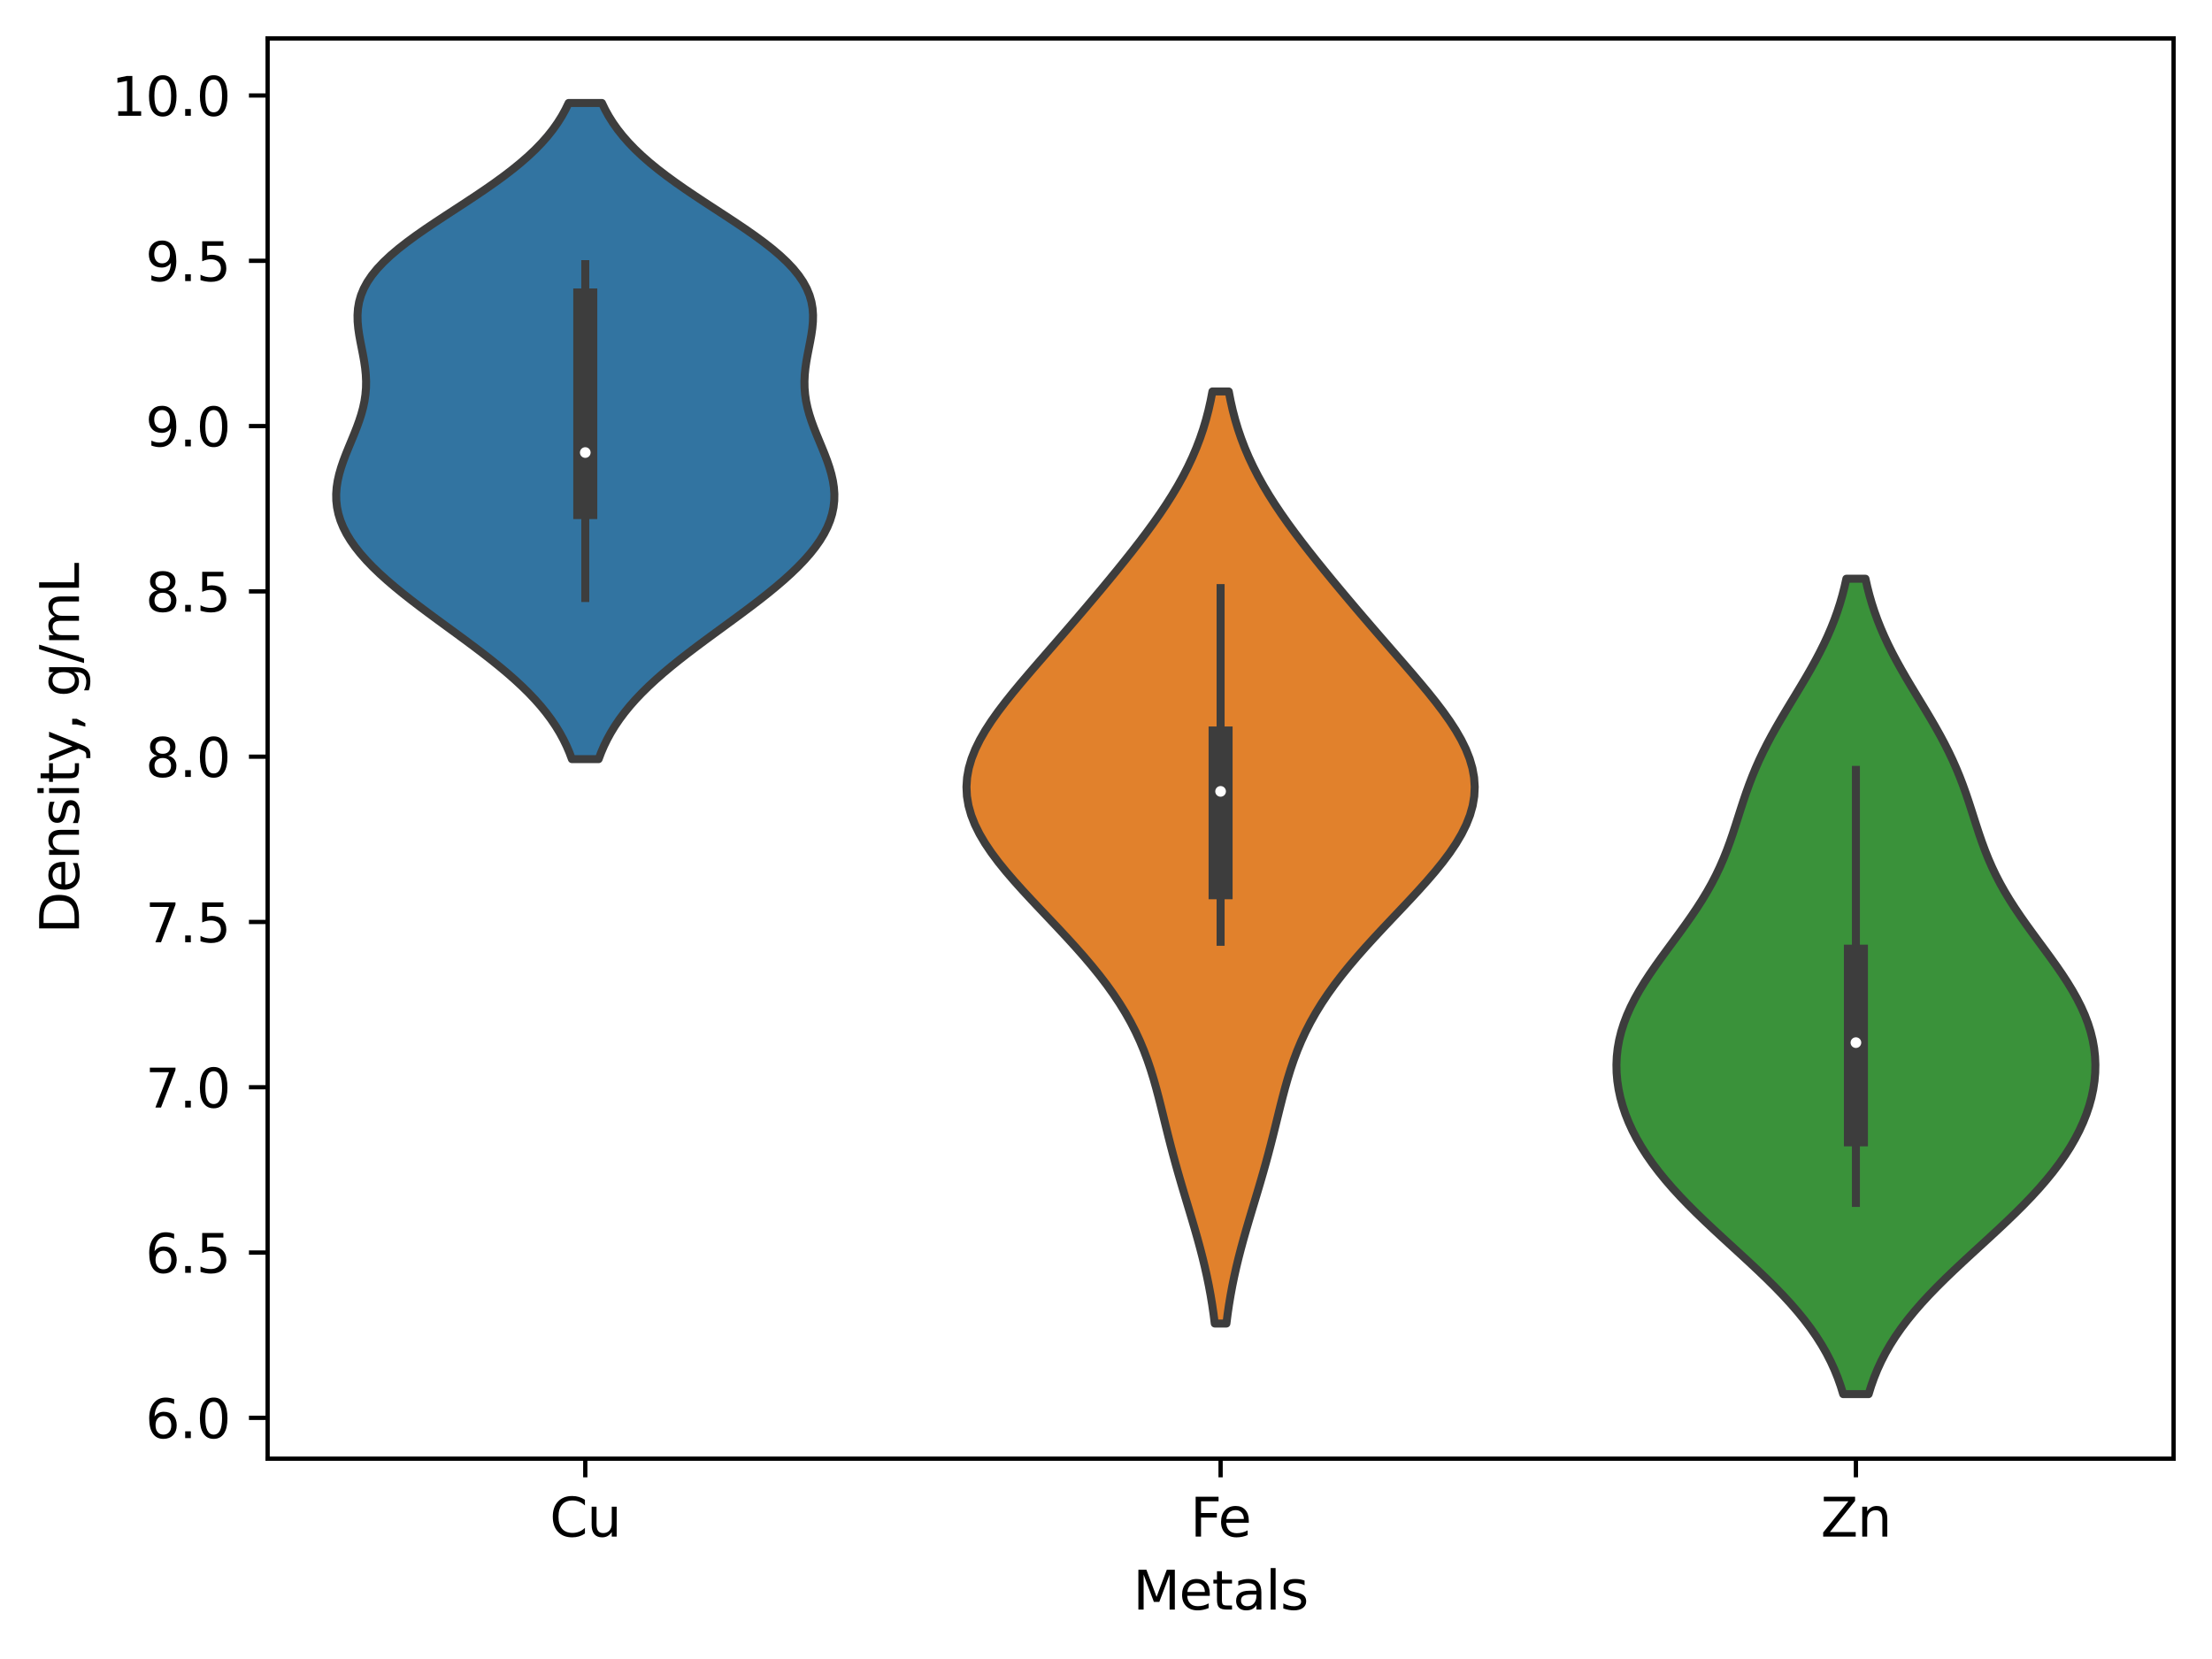 <?xml version="1.0" encoding="utf-8" standalone="no"?>
<!DOCTYPE svg PUBLIC "-//W3C//DTD SVG 1.1//EN"
  "http://www.w3.org/Graphics/SVG/1.1/DTD/svg11.dtd">
<svg xmlns:xlink="http://www.w3.org/1999/xlink" width="414.464pt" height="310.868pt" viewBox="0 0 414.464 310.868" xmlns="http://www.w3.org/2000/svg" version="1.1">
 <defs>
  <style type="text/css">*{stroke-linejoin: round; stroke-linecap: butt}</style>
 </defs>
 <g id="figure_1">
  <g id="patch_1">
   <path d="M 0 310.868 
L 414.464 310.868 
L 414.464 0 
L 0 0 
z
" style="fill: #ffffff"/>
  </g>
  <g id="axes_1">
   <g id="patch_2">
    <path d="M 50.144 273.312 
L 407.264 273.312 
L 407.264 7.2 
L 50.144 7.2 
z
" style="fill: #ffffff"/>
   </g>
   <g id="PolyCollection_1">
    <defs>
     <path id="meaf4219354" d="M 112.169 -168.631 
L 107.158 -168.631 
L 106.689 -169.873 
L 106.155 -171.115 
L 105.549 -172.357 
L 104.869 -173.599 
L 104.109 -174.84 
L 103.267 -176.082 
L 102.34 -177.324 
L 101.328 -178.566 
L 100.23 -179.808 
L 99.048 -181.05 
L 97.783 -182.291 
L 96.44 -183.533 
L 95.023 -184.775 
L 93.539 -186.017 
L 91.996 -187.259 
L 90.401 -188.501 
L 88.764 -189.742 
L 87.096 -190.984 
L 85.406 -192.226 
L 83.707 -193.468 
L 82.01 -194.71 
L 80.326 -195.952 
L 78.666 -197.193 
L 77.043 -198.435 
L 75.466 -199.677 
L 73.947 -200.919 
L 72.495 -202.161 
L 71.12 -203.402 
L 69.831 -204.644 
L 68.636 -205.886 
L 67.542 -207.128 
L 66.557 -208.37 
L 65.685 -209.612 
L 64.931 -210.853 
L 64.3 -212.095 
L 63.792 -213.337 
L 63.409 -214.579 
L 63.151 -215.821 
L 63.013 -217.063 
L 62.992 -218.304 
L 63.081 -219.546 
L 63.272 -220.788 
L 63.553 -222.03 
L 63.912 -223.272 
L 64.334 -224.514 
L 64.805 -225.755 
L 65.307 -226.997 
L 65.823 -228.239 
L 66.335 -229.481 
L 66.826 -230.723 
L 67.28 -231.965 
L 67.683 -233.206 
L 68.022 -234.448 
L 68.287 -235.69 
L 68.473 -236.932 
L 68.576 -238.174 
L 68.597 -239.415 
L 68.542 -240.657 
L 68.417 -241.899 
L 68.237 -243.141 
L 68.016 -244.383 
L 67.773 -245.625 
L 67.528 -246.866 
L 67.304 -248.108 
L 67.125 -249.35 
L 67.012 -250.592 
L 66.989 -251.834 
L 67.075 -253.076 
L 67.29 -254.317 
L 67.648 -255.559 
L 68.162 -256.801 
L 68.839 -258.043 
L 69.683 -259.285 
L 70.693 -260.527 
L 71.864 -261.768 
L 73.188 -263.01 
L 74.652 -264.252 
L 76.241 -265.494 
L 77.935 -266.736 
L 79.715 -267.978 
L 81.559 -269.219 
L 83.445 -270.461 
L 85.349 -271.703 
L 87.251 -272.945 
L 89.13 -274.187 
L 90.966 -275.428 
L 92.743 -276.67 
L 94.447 -277.912 
L 96.064 -279.154 
L 97.585 -280.396 
L 99.004 -281.638 
L 100.315 -282.879 
L 101.517 -284.121 
L 102.61 -285.363 
L 103.595 -286.605 
L 104.475 -287.847 
L 105.257 -289.089 
L 105.944 -290.33 
L 106.545 -291.572 
L 112.783 -291.572 
L 112.783 -291.572 
L 113.383 -290.33 
L 114.071 -289.089 
L 114.852 -287.847 
L 115.733 -286.605 
L 116.718 -285.363 
L 117.81 -284.121 
L 119.012 -282.879 
L 120.324 -281.638 
L 121.742 -280.396 
L 123.264 -279.154 
L 124.881 -277.912 
L 126.584 -276.67 
L 128.361 -275.428 
L 130.198 -274.187 
L 132.076 -272.945 
L 133.978 -271.703 
L 135.883 -270.461 
L 137.768 -269.219 
L 139.612 -267.978 
L 141.392 -266.736 
L 143.087 -265.494 
L 144.675 -264.252 
L 146.139 -263.01 
L 147.463 -261.768 
L 148.635 -260.527 
L 149.645 -259.285 
L 150.489 -258.043 
L 151.165 -256.801 
L 151.679 -255.559 
L 152.038 -254.317 
L 152.252 -253.076 
L 152.339 -251.834 
L 152.315 -250.592 
L 152.203 -249.35 
L 152.023 -248.108 
L 151.799 -246.866 
L 151.555 -245.625 
L 151.312 -244.383 
L 151.091 -243.141 
L 150.91 -241.899 
L 150.786 -240.657 
L 150.73 -239.415 
L 150.751 -238.174 
L 150.854 -236.932 
L 151.04 -235.69 
L 151.306 -234.448 
L 151.645 -233.206 
L 152.047 -231.965 
L 152.501 -230.723 
L 152.993 -229.481 
L 153.505 -228.239 
L 154.02 -226.997 
L 154.522 -225.755 
L 154.993 -224.514 
L 155.416 -223.272 
L 155.775 -222.03 
L 156.056 -220.788 
L 156.246 -219.546 
L 156.335 -218.304 
L 156.314 -217.063 
L 156.177 -215.821 
L 155.918 -214.579 
L 155.535 -213.337 
L 155.028 -212.095 
L 154.396 -210.853 
L 153.643 -209.612 
L 152.771 -208.37 
L 151.785 -207.128 
L 150.691 -205.886 
L 149.496 -204.644 
L 148.207 -203.402 
L 146.832 -202.161 
L 145.381 -200.919 
L 143.861 -199.677 
L 142.285 -198.435 
L 140.661 -197.193 
L 139.002 -195.952 
L 137.318 -194.71 
L 135.62 -193.468 
L 133.921 -192.226 
L 132.232 -190.984 
L 130.563 -189.742 
L 128.927 -188.501 
L 127.332 -187.259 
L 125.788 -186.017 
L 124.304 -184.775 
L 122.888 -183.533 
L 121.544 -182.291 
L 120.28 -181.05 
L 119.097 -179.808 
L 117.999 -178.566 
L 116.987 -177.324 
L 116.061 -176.082 
L 115.219 -174.84 
L 114.459 -173.599 
L 113.778 -172.357 
L 113.173 -171.115 
L 112.638 -169.873 
L 112.169 -168.631 
z
" style="stroke: #3d3d3d; stroke-width: 1.5"/>
    </defs>
    <g clip-path="url(#p70f2ff8def)">
     <use xlink:href="#meaf4219354" x="0" y="310.868" style="fill: #3274a1; stroke: #3d3d3d; stroke-width: 1.5"/>
    </g>
   </g>
   <g id="PolyCollection_2">
    <defs>
     <path id="mfa2f549e3a" d="M 229.795 -62.878 
L 227.612 -62.878 
L 227.386 -64.642 
L 227.128 -66.407 
L 226.836 -68.171 
L 226.509 -69.935 
L 226.148 -71.699 
L 225.752 -73.463 
L 225.325 -75.227 
L 224.869 -76.991 
L 224.388 -78.755 
L 223.885 -80.519 
L 223.368 -82.283 
L 222.84 -84.047 
L 222.309 -85.811 
L 221.779 -87.575 
L 221.257 -89.339 
L 220.746 -91.103 
L 220.25 -92.867 
L 219.77 -94.631 
L 219.307 -96.395 
L 218.858 -98.159 
L 218.419 -99.923 
L 217.986 -101.687 
L 217.55 -103.451 
L 217.103 -105.215 
L 216.634 -106.979 
L 216.133 -108.743 
L 215.588 -110.507 
L 214.989 -112.271 
L 214.326 -114.035 
L 213.589 -115.799 
L 212.771 -117.563 
L 211.867 -119.327 
L 210.872 -121.091 
L 209.786 -122.856 
L 208.608 -124.62 
L 207.341 -126.384 
L 205.99 -128.148 
L 204.561 -129.912 
L 203.063 -131.676 
L 201.504 -133.44 
L 199.897 -135.204 
L 198.253 -136.968 
L 196.587 -138.732 
L 194.916 -140.496 
L 193.254 -142.26 
L 191.621 -144.024 
L 190.036 -145.788 
L 188.518 -147.552 
L 187.089 -149.316 
L 185.77 -151.08 
L 184.579 -152.844 
L 183.538 -154.608 
L 182.664 -156.372 
L 181.971 -158.136 
L 181.473 -159.9 
L 181.177 -161.664 
L 181.088 -163.428 
L 181.206 -165.192 
L 181.527 -166.956 
L 182.043 -168.72 
L 182.742 -170.484 
L 183.608 -172.248 
L 184.622 -174.012 
L 185.767 -175.776 
L 187.02 -177.54 
L 188.362 -179.305 
L 189.773 -181.069 
L 191.235 -182.833 
L 192.733 -184.597 
L 194.253 -186.361 
L 195.784 -188.125 
L 197.318 -189.889 
L 198.85 -191.653 
L 200.374 -193.417 
L 201.89 -195.181 
L 203.394 -196.945 
L 204.887 -198.709 
L 206.366 -200.473 
L 207.829 -202.237 
L 209.276 -204.001 
L 210.701 -205.765 
L 212.101 -207.529 
L 213.471 -209.293 
L 214.803 -211.057 
L 216.093 -212.821 
L 217.333 -214.585 
L 218.516 -216.349 
L 219.637 -218.113 
L 220.691 -219.877 
L 221.672 -221.641 
L 222.579 -223.405 
L 223.409 -225.169 
L 224.161 -226.933 
L 224.837 -228.697 
L 225.438 -230.461 
L 225.968 -232.225 
L 226.431 -233.989 
L 226.831 -235.754 
L 227.173 -237.518 
L 230.234 -237.518 
L 230.234 -237.518 
L 230.577 -235.754 
L 230.977 -233.989 
L 231.439 -232.225 
L 231.969 -230.461 
L 232.571 -228.697 
L 233.247 -226.933 
L 233.999 -225.169 
L 234.829 -223.405 
L 235.735 -221.641 
L 236.717 -219.877 
L 237.77 -218.113 
L 238.891 -216.349 
L 240.075 -214.585 
L 241.315 -212.821 
L 242.604 -211.057 
L 243.937 -209.293 
L 245.306 -207.529 
L 246.706 -205.765 
L 248.132 -204.001 
L 249.578 -202.237 
L 251.042 -200.473 
L 252.521 -198.709 
L 254.013 -196.945 
L 255.518 -195.181 
L 257.033 -193.417 
L 258.558 -191.653 
L 260.089 -189.889 
L 261.624 -188.125 
L 263.155 -186.361 
L 264.675 -184.597 
L 266.172 -182.833 
L 267.635 -181.069 
L 269.046 -179.305 
L 270.388 -177.54 
L 271.641 -175.776 
L 272.785 -174.012 
L 273.8 -172.248 
L 274.666 -170.484 
L 275.364 -168.72 
L 275.88 -166.956 
L 276.202 -165.192 
L 276.32 -163.428 
L 276.231 -161.664 
L 275.935 -159.9 
L 275.436 -158.136 
L 274.743 -156.372 
L 273.869 -154.608 
L 272.828 -152.844 
L 271.638 -151.08 
L 270.318 -149.316 
L 268.889 -147.552 
L 267.372 -145.788 
L 265.787 -144.024 
L 264.154 -142.26 
L 262.492 -140.496 
L 260.82 -138.732 
L 259.154 -136.968 
L 257.511 -135.204 
L 255.903 -133.44 
L 254.345 -131.676 
L 252.846 -129.912 
L 251.417 -128.148 
L 250.066 -126.384 
L 248.8 -124.62 
L 247.622 -122.856 
L 246.535 -121.091 
L 245.541 -119.327 
L 244.636 -117.563 
L 243.819 -115.799 
L 243.082 -114.035 
L 242.418 -112.271 
L 241.819 -110.507 
L 241.275 -108.743 
L 240.773 -106.979 
L 240.304 -105.215 
L 239.857 -103.451 
L 239.421 -101.687 
L 238.988 -99.923 
L 238.55 -98.159 
L 238.101 -96.395 
L 237.638 -94.631 
L 237.158 -92.867 
L 236.661 -91.103 
L 236.15 -89.339 
L 235.628 -87.575 
L 235.099 -85.811 
L 234.567 -84.047 
L 234.04 -82.283 
L 233.522 -80.519 
L 233.02 -78.755 
L 232.539 -76.991 
L 232.082 -75.227 
L 231.655 -73.463 
L 231.26 -71.699 
L 230.898 -69.935 
L 230.572 -68.171 
L 230.279 -66.407 
L 230.021 -64.642 
L 229.795 -62.878 
z
" style="stroke: #3d3d3d; stroke-width: 1.5"/>
    </defs>
    <g clip-path="url(#p70f2ff8def)">
     <use xlink:href="#mfa2f549e3a" x="0" y="310.868" style="fill: #e1812c; stroke: #3d3d3d; stroke-width: 1.5"/>
    </g>
   </g>
   <g id="PolyCollection_3">
    <defs>
     <path id="m5e3ce77bed" d="M 350.129 -49.652 
L 345.359 -49.652 
L 344.881 -51.195 
L 344.332 -52.739 
L 343.705 -54.282 
L 342.995 -55.825 
L 342.199 -57.368 
L 341.311 -58.911 
L 340.331 -60.455 
L 339.258 -61.998 
L 338.092 -63.541 
L 336.836 -65.084 
L 335.495 -66.628 
L 334.074 -68.171 
L 332.582 -69.714 
L 331.027 -71.257 
L 329.421 -72.8 
L 327.776 -74.344 
L 326.105 -75.887 
L 324.421 -77.43 
L 322.739 -78.973 
L 321.072 -80.516 
L 319.433 -82.06 
L 317.834 -83.603 
L 316.287 -85.146 
L 314.803 -86.689 
L 313.388 -88.232 
L 312.051 -89.776 
L 310.797 -91.319 
L 309.63 -92.862 
L 308.552 -94.405 
L 307.567 -95.948 
L 306.674 -97.492 
L 305.874 -99.035 
L 305.167 -100.578 
L 304.553 -102.121 
L 304.033 -103.665 
L 303.608 -105.208 
L 303.277 -106.751 
L 303.043 -108.294 
L 302.908 -109.837 
L 302.873 -111.381 
L 302.94 -112.924 
L 303.11 -114.467 
L 303.386 -116.01 
L 303.767 -117.553 
L 304.253 -119.097 
L 304.841 -120.64 
L 305.528 -122.183 
L 306.308 -123.726 
L 307.173 -125.269 
L 308.116 -126.813 
L 309.124 -128.356 
L 310.186 -129.899 
L 311.288 -131.442 
L 312.416 -132.985 
L 313.554 -134.529 
L 314.689 -136.072 
L 315.805 -137.615 
L 316.89 -139.158 
L 317.933 -140.702 
L 318.923 -142.245 
L 319.854 -143.788 
L 320.72 -145.331 
L 321.52 -146.874 
L 322.255 -148.418 
L 322.928 -149.961 
L 323.546 -151.504 
L 324.116 -153.047 
L 324.649 -154.59 
L 325.157 -156.134 
L 325.65 -157.677 
L 326.142 -159.22 
L 326.645 -160.763 
L 327.168 -162.306 
L 327.723 -163.85 
L 328.315 -165.393 
L 328.953 -166.936 
L 329.637 -168.479 
L 330.371 -170.022 
L 331.151 -171.566 
L 331.976 -173.109 
L 332.839 -174.652 
L 333.734 -176.195 
L 334.652 -177.739 
L 335.583 -179.282 
L 336.519 -180.825 
L 337.449 -182.368 
L 338.363 -183.911 
L 339.253 -185.455 
L 340.11 -186.998 
L 340.927 -188.541 
L 341.699 -190.084 
L 342.421 -191.627 
L 343.089 -193.171 
L 343.703 -194.714 
L 344.26 -196.257 
L 344.762 -197.8 
L 345.209 -199.343 
L 345.605 -200.887 
L 345.952 -202.43 
L 349.535 -202.43 
L 349.535 -202.43 
L 349.882 -200.887 
L 350.278 -199.343 
L 350.726 -197.8 
L 351.228 -196.257 
L 351.785 -194.714 
L 352.398 -193.171 
L 353.066 -191.627 
L 353.788 -190.084 
L 354.56 -188.541 
L 355.377 -186.998 
L 356.235 -185.455 
L 357.125 -183.911 
L 358.039 -182.368 
L 358.969 -180.825 
L 359.904 -179.282 
L 360.836 -177.739 
L 361.754 -176.195 
L 362.648 -174.652 
L 363.512 -173.109 
L 364.336 -171.566 
L 365.117 -170.022 
L 365.85 -168.479 
L 366.535 -166.936 
L 367.172 -165.393 
L 367.765 -163.85 
L 368.319 -162.306 
L 368.843 -160.763 
L 369.345 -159.22 
L 369.837 -157.677 
L 370.331 -156.134 
L 370.838 -154.59 
L 371.371 -153.047 
L 371.942 -151.504 
L 372.559 -149.961 
L 373.233 -148.418 
L 373.967 -146.874 
L 374.768 -145.331 
L 375.634 -143.788 
L 376.564 -142.245 
L 377.555 -140.702 
L 378.597 -139.158 
L 379.682 -137.615 
L 380.799 -136.072 
L 381.933 -134.529 
L 383.072 -132.985 
L 384.2 -131.442 
L 385.302 -129.899 
L 386.364 -128.356 
L 387.372 -126.813 
L 388.314 -125.269 
L 389.18 -123.726 
L 389.96 -122.183 
L 390.647 -120.64 
L 391.235 -119.097 
L 391.72 -117.553 
L 392.101 -116.01 
L 392.377 -114.467 
L 392.548 -112.924 
L 392.615 -111.381 
L 392.58 -109.837 
L 392.444 -108.294 
L 392.21 -106.751 
L 391.88 -105.208 
L 391.454 -103.665 
L 390.934 -102.121 
L 390.321 -100.578 
L 389.614 -99.035 
L 388.814 -97.492 
L 387.921 -95.948 
L 386.935 -94.405 
L 385.858 -92.862 
L 384.691 -91.319 
L 383.436 -89.776 
L 382.099 -88.232 
L 380.685 -86.689 
L 379.2 -85.146 
L 377.653 -83.603 
L 376.055 -82.06 
L 374.416 -80.516 
L 372.748 -78.973 
L 371.066 -77.43 
L 369.382 -75.887 
L 367.711 -74.344 
L 366.066 -72.8 
L 364.46 -71.257 
L 362.906 -69.714 
L 361.413 -68.171 
L 359.992 -66.628 
L 358.651 -65.084 
L 357.395 -63.541 
L 356.23 -61.998 
L 355.156 -60.455 
L 354.176 -58.911 
L 353.289 -57.368 
L 352.492 -55.825 
L 351.782 -54.282 
L 351.155 -52.739 
L 350.606 -51.195 
L 350.129 -49.652 
z
" style="stroke: #3d3d3d; stroke-width: 1.5"/>
    </defs>
    <g clip-path="url(#p70f2ff8def)">
     <use xlink:href="#m5e3ce77bed" x="0" y="310.868" style="fill: #3a923a; stroke: #3d3d3d; stroke-width: 1.5"/>
    </g>
   </g>
   <g id="matplotlib.axis_1">
    <g id="xtick_1">
     <g id="line2d_1">
      <defs>
       <path id="mcc04205446" d="M 0 0 
L 0 3.5 
" style="stroke: #000000; stroke-width: 0.8"/>
      </defs>
      <g>
       <use xlink:href="#mcc04205446" x="109.664" y="273.312" style="stroke: #000000; stroke-width: 0.8"/>
      </g>
     </g>
     <g id="text_1">
      <!-- Cu -->
      <g transform="translate(103.004 287.91) scale(0.1 -0.1)">
       <defs>
        <path id="DejaVuSans-43" d="M 4122 4306 
L 4122 3641 
Q 3803 3938 3442 4084 
Q 3081 4231 2675 4231 
Q 1875 4231 1450 3742 
Q 1025 3253 1025 2328 
Q 1025 1406 1450 917 
Q 1875 428 2675 428 
Q 3081 428 3442 575 
Q 3803 722 4122 1019 
L 4122 359 
Q 3791 134 3420 21 
Q 3050 -91 2638 -91 
Q 1578 -91 968 557 
Q 359 1206 359 2328 
Q 359 3453 968 4101 
Q 1578 4750 2638 4750 
Q 3056 4750 3426 4639 
Q 3797 4528 4122 4306 
z
" transform="scale(0.016)"/>
        <path id="DejaVuSans-75" d="M 544 1381 
L 544 3500 
L 1119 3500 
L 1119 1403 
Q 1119 906 1312 657 
Q 1506 409 1894 409 
Q 2359 409 2629 706 
Q 2900 1003 2900 1516 
L 2900 3500 
L 3475 3500 
L 3475 0 
L 2900 0 
L 2900 538 
Q 2691 219 2414 64 
Q 2138 -91 1772 -91 
Q 1169 -91 856 284 
Q 544 659 544 1381 
z
M 1991 3584 
L 1991 3584 
z
" transform="scale(0.016)"/>
       </defs>
       <use xlink:href="#DejaVuSans-43"/>
       <use xlink:href="#DejaVuSans-75" x="69.824"/>
      </g>
     </g>
    </g>
    <g id="xtick_2">
     <g id="line2d_2">
      <g>
       <use xlink:href="#mcc04205446" x="228.704" y="273.312" style="stroke: #000000; stroke-width: 0.8"/>
      </g>
     </g>
     <g id="text_2">
      <!-- Fe -->
      <g transform="translate(223.026 287.91) scale(0.1 -0.1)">
       <defs>
        <path id="DejaVuSans-46" d="M 628 4666 
L 3309 4666 
L 3309 4134 
L 1259 4134 
L 1259 2759 
L 3109 2759 
L 3109 2228 
L 1259 2228 
L 1259 0 
L 628 0 
L 628 4666 
z
" transform="scale(0.016)"/>
        <path id="DejaVuSans-65" d="M 3597 1894 
L 3597 1613 
L 953 1613 
Q 991 1019 1311 708 
Q 1631 397 2203 397 
Q 2534 397 2845 478 
Q 3156 559 3463 722 
L 3463 178 
Q 3153 47 2828 -22 
Q 2503 -91 2169 -91 
Q 1331 -91 842 396 
Q 353 884 353 1716 
Q 353 2575 817 3079 
Q 1281 3584 2069 3584 
Q 2775 3584 3186 3129 
Q 3597 2675 3597 1894 
z
M 3022 2063 
Q 3016 2534 2758 2815 
Q 2500 3097 2075 3097 
Q 1594 3097 1305 2825 
Q 1016 2553 972 2059 
L 3022 2063 
z
" transform="scale(0.016)"/>
       </defs>
       <use xlink:href="#DejaVuSans-46"/>
       <use xlink:href="#DejaVuSans-65" x="52.02"/>
      </g>
     </g>
    </g>
    <g id="xtick_3">
     <g id="line2d_3">
      <g>
       <use xlink:href="#mcc04205446" x="347.744" y="273.312" style="stroke: #000000; stroke-width: 0.8"/>
      </g>
     </g>
     <g id="text_3">
      <!-- Zn -->
      <g transform="translate(341.15 287.91) scale(0.1 -0.1)">
       <defs>
        <path id="DejaVuSans-5a" d="M 359 4666 
L 4025 4666 
L 4025 4184 
L 1075 531 
L 4097 531 
L 4097 0 
L 288 0 
L 288 481 
L 3238 4134 
L 359 4134 
L 359 4666 
z
" transform="scale(0.016)"/>
        <path id="DejaVuSans-6e" d="M 3513 2113 
L 3513 0 
L 2938 0 
L 2938 2094 
Q 2938 2591 2744 2837 
Q 2550 3084 2163 3084 
Q 1697 3084 1428 2787 
Q 1159 2491 1159 1978 
L 1159 0 
L 581 0 
L 581 3500 
L 1159 3500 
L 1159 2956 
Q 1366 3272 1645 3428 
Q 1925 3584 2291 3584 
Q 2894 3584 3203 3211 
Q 3513 2838 3513 2113 
z
" transform="scale(0.016)"/>
       </defs>
       <use xlink:href="#DejaVuSans-5a"/>
       <use xlink:href="#DejaVuSans-6e" x="68.506"/>
      </g>
     </g>
    </g>
    <g id="text_4">
     <!-- Metals -->
     <g transform="translate(212.295 301.589) scale(0.1 -0.1)">
      <defs>
       <path id="DejaVuSans-4d" d="M 628 4666 
L 1569 4666 
L 2759 1491 
L 3956 4666 
L 4897 4666 
L 4897 0 
L 4281 0 
L 4281 4097 
L 3078 897 
L 2444 897 
L 1241 4097 
L 1241 0 
L 628 0 
L 628 4666 
z
" transform="scale(0.016)"/>
       <path id="DejaVuSans-74" d="M 1172 4494 
L 1172 3500 
L 2356 3500 
L 2356 3053 
L 1172 3053 
L 1172 1153 
Q 1172 725 1289 603 
Q 1406 481 1766 481 
L 2356 481 
L 2356 0 
L 1766 0 
Q 1100 0 847 248 
Q 594 497 594 1153 
L 594 3053 
L 172 3053 
L 172 3500 
L 594 3500 
L 594 4494 
L 1172 4494 
z
" transform="scale(0.016)"/>
       <path id="DejaVuSans-61" d="M 2194 1759 
Q 1497 1759 1228 1600 
Q 959 1441 959 1056 
Q 959 750 1161 570 
Q 1363 391 1709 391 
Q 2188 391 2477 730 
Q 2766 1069 2766 1631 
L 2766 1759 
L 2194 1759 
z
M 3341 1997 
L 3341 0 
L 2766 0 
L 2766 531 
Q 2569 213 2275 61 
Q 1981 -91 1556 -91 
Q 1019 -91 701 211 
Q 384 513 384 1019 
Q 384 1609 779 1909 
Q 1175 2209 1959 2209 
L 2766 2209 
L 2766 2266 
Q 2766 2663 2505 2880 
Q 2244 3097 1772 3097 
Q 1472 3097 1187 3025 
Q 903 2953 641 2809 
L 641 3341 
Q 956 3463 1253 3523 
Q 1550 3584 1831 3584 
Q 2591 3584 2966 3190 
Q 3341 2797 3341 1997 
z
" transform="scale(0.016)"/>
       <path id="DejaVuSans-6c" d="M 603 4863 
L 1178 4863 
L 1178 0 
L 603 0 
L 603 4863 
z
" transform="scale(0.016)"/>
       <path id="DejaVuSans-73" d="M 2834 3397 
L 2834 2853 
Q 2591 2978 2328 3040 
Q 2066 3103 1784 3103 
Q 1356 3103 1142 2972 
Q 928 2841 928 2578 
Q 928 2378 1081 2264 
Q 1234 2150 1697 2047 
L 1894 2003 
Q 2506 1872 2764 1633 
Q 3022 1394 3022 966 
Q 3022 478 2636 193 
Q 2250 -91 1575 -91 
Q 1294 -91 989 -36 
Q 684 19 347 128 
L 347 722 
Q 666 556 975 473 
Q 1284 391 1588 391 
Q 1994 391 2212 530 
Q 2431 669 2431 922 
Q 2431 1156 2273 1281 
Q 2116 1406 1581 1522 
L 1381 1569 
Q 847 1681 609 1914 
Q 372 2147 372 2553 
Q 372 3047 722 3315 
Q 1072 3584 1716 3584 
Q 2034 3584 2315 3537 
Q 2597 3491 2834 3397 
z
" transform="scale(0.016)"/>
      </defs>
      <use xlink:href="#DejaVuSans-4d"/>
      <use xlink:href="#DejaVuSans-65" x="86.279"/>
      <use xlink:href="#DejaVuSans-74" x="147.803"/>
      <use xlink:href="#DejaVuSans-61" x="187.012"/>
      <use xlink:href="#DejaVuSans-6c" x="248.291"/>
      <use xlink:href="#DejaVuSans-73" x="276.074"/>
     </g>
    </g>
   </g>
   <g id="matplotlib.axis_2">
    <g id="ytick_1">
     <g id="line2d_4">
      <defs>
       <path id="m0b7f8ff7c1" d="M 0 0 
L -3.5 0 
" style="stroke: #000000; stroke-width: 0.8"/>
      </defs>
      <g>
       <use xlink:href="#m0b7f8ff7c1" x="50.144" y="265.66" style="stroke: #000000; stroke-width: 0.8"/>
      </g>
     </g>
     <g id="text_5">
      <!-- 6.0 -->
      <g transform="translate(27.241 269.459) scale(0.1 -0.1)">
       <defs>
        <path id="DejaVuSans-36" d="M 2113 2584 
Q 1688 2584 1439 2293 
Q 1191 2003 1191 1497 
Q 1191 994 1439 701 
Q 1688 409 2113 409 
Q 2538 409 2786 701 
Q 3034 994 3034 1497 
Q 3034 2003 2786 2293 
Q 2538 2584 2113 2584 
z
M 3366 4563 
L 3366 3988 
Q 3128 4100 2886 4159 
Q 2644 4219 2406 4219 
Q 1781 4219 1451 3797 
Q 1122 3375 1075 2522 
Q 1259 2794 1537 2939 
Q 1816 3084 2150 3084 
Q 2853 3084 3261 2657 
Q 3669 2231 3669 1497 
Q 3669 778 3244 343 
Q 2819 -91 2113 -91 
Q 1303 -91 875 529 
Q 447 1150 447 2328 
Q 447 3434 972 4092 
Q 1497 4750 2381 4750 
Q 2619 4750 2861 4703 
Q 3103 4656 3366 4563 
z
" transform="scale(0.016)"/>
        <path id="DejaVuSans-2e" d="M 684 794 
L 1344 794 
L 1344 0 
L 684 0 
L 684 794 
z
" transform="scale(0.016)"/>
        <path id="DejaVuSans-30" d="M 2034 4250 
Q 1547 4250 1301 3770 
Q 1056 3291 1056 2328 
Q 1056 1369 1301 889 
Q 1547 409 2034 409 
Q 2525 409 2770 889 
Q 3016 1369 3016 2328 
Q 3016 3291 2770 3770 
Q 2525 4250 2034 4250 
z
M 2034 4750 
Q 2819 4750 3233 4129 
Q 3647 3509 3647 2328 
Q 3647 1150 3233 529 
Q 2819 -91 2034 -91 
Q 1250 -91 836 529 
Q 422 1150 422 2328 
Q 422 3509 836 4129 
Q 1250 4750 2034 4750 
z
" transform="scale(0.016)"/>
       </defs>
       <use xlink:href="#DejaVuSans-36"/>
       <use xlink:href="#DejaVuSans-2e" x="63.623"/>
       <use xlink:href="#DejaVuSans-30" x="95.41"/>
      </g>
     </g>
    </g>
    <g id="ytick_2">
     <g id="line2d_5">
      <g>
       <use xlink:href="#m0b7f8ff7c1" x="50.144" y="234.69" style="stroke: #000000; stroke-width: 0.8"/>
      </g>
     </g>
     <g id="text_6">
      <!-- 6.5 -->
      <g transform="translate(27.241 238.489) scale(0.1 -0.1)">
       <defs>
        <path id="DejaVuSans-35" d="M 691 4666 
L 3169 4666 
L 3169 4134 
L 1269 4134 
L 1269 2991 
Q 1406 3038 1543 3061 
Q 1681 3084 1819 3084 
Q 2600 3084 3056 2656 
Q 3513 2228 3513 1497 
Q 3513 744 3044 326 
Q 2575 -91 1722 -91 
Q 1428 -91 1123 -41 
Q 819 9 494 109 
L 494 744 
Q 775 591 1075 516 
Q 1375 441 1709 441 
Q 2250 441 2565 725 
Q 2881 1009 2881 1497 
Q 2881 1984 2565 2268 
Q 2250 2553 1709 2553 
Q 1456 2553 1204 2497 
Q 953 2441 691 2322 
L 691 4666 
z
" transform="scale(0.016)"/>
       </defs>
       <use xlink:href="#DejaVuSans-36"/>
       <use xlink:href="#DejaVuSans-2e" x="63.623"/>
       <use xlink:href="#DejaVuSans-35" x="95.41"/>
      </g>
     </g>
    </g>
    <g id="ytick_3">
     <g id="line2d_6">
      <g>
       <use xlink:href="#m0b7f8ff7c1" x="50.144" y="203.719" style="stroke: #000000; stroke-width: 0.8"/>
      </g>
     </g>
     <g id="text_7">
      <!-- 7.0 -->
      <g transform="translate(27.241 207.518) scale(0.1 -0.1)">
       <defs>
        <path id="DejaVuSans-37" d="M 525 4666 
L 3525 4666 
L 3525 4397 
L 1831 0 
L 1172 0 
L 2766 4134 
L 525 4134 
L 525 4666 
z
" transform="scale(0.016)"/>
       </defs>
       <use xlink:href="#DejaVuSans-37"/>
       <use xlink:href="#DejaVuSans-2e" x="63.623"/>
       <use xlink:href="#DejaVuSans-30" x="95.41"/>
      </g>
     </g>
    </g>
    <g id="ytick_4">
     <g id="line2d_7">
      <g>
       <use xlink:href="#m0b7f8ff7c1" x="50.144" y="172.749" style="stroke: #000000; stroke-width: 0.8"/>
      </g>
     </g>
     <g id="text_8">
      <!-- 7.5 -->
      <g transform="translate(27.241 176.548) scale(0.1 -0.1)">
       <use xlink:href="#DejaVuSans-37"/>
       <use xlink:href="#DejaVuSans-2e" x="63.623"/>
       <use xlink:href="#DejaVuSans-35" x="95.41"/>
      </g>
     </g>
    </g>
    <g id="ytick_5">
     <g id="line2d_8">
      <g>
       <use xlink:href="#m0b7f8ff7c1" x="50.144" y="141.778" style="stroke: #000000; stroke-width: 0.8"/>
      </g>
     </g>
     <g id="text_9">
      <!-- 8.0 -->
      <g transform="translate(27.241 145.577) scale(0.1 -0.1)">
       <defs>
        <path id="DejaVuSans-38" d="M 2034 2216 
Q 1584 2216 1326 1975 
Q 1069 1734 1069 1313 
Q 1069 891 1326 650 
Q 1584 409 2034 409 
Q 2484 409 2743 651 
Q 3003 894 3003 1313 
Q 3003 1734 2745 1975 
Q 2488 2216 2034 2216 
z
M 1403 2484 
Q 997 2584 770 2862 
Q 544 3141 544 3541 
Q 544 4100 942 4425 
Q 1341 4750 2034 4750 
Q 2731 4750 3128 4425 
Q 3525 4100 3525 3541 
Q 3525 3141 3298 2862 
Q 3072 2584 2669 2484 
Q 3125 2378 3379 2068 
Q 3634 1759 3634 1313 
Q 3634 634 3220 271 
Q 2806 -91 2034 -91 
Q 1263 -91 848 271 
Q 434 634 434 1313 
Q 434 1759 690 2068 
Q 947 2378 1403 2484 
z
M 1172 3481 
Q 1172 3119 1398 2916 
Q 1625 2713 2034 2713 
Q 2441 2713 2670 2916 
Q 2900 3119 2900 3481 
Q 2900 3844 2670 4047 
Q 2441 4250 2034 4250 
Q 1625 4250 1398 4047 
Q 1172 3844 1172 3481 
z
" transform="scale(0.016)"/>
       </defs>
       <use xlink:href="#DejaVuSans-38"/>
       <use xlink:href="#DejaVuSans-2e" x="63.623"/>
       <use xlink:href="#DejaVuSans-30" x="95.41"/>
      </g>
     </g>
    </g>
    <g id="ytick_6">
     <g id="line2d_9">
      <g>
       <use xlink:href="#m0b7f8ff7c1" x="50.144" y="110.808" style="stroke: #000000; stroke-width: 0.8"/>
      </g>
     </g>
     <g id="text_10">
      <!-- 8.5 -->
      <g transform="translate(27.241 114.607) scale(0.1 -0.1)">
       <use xlink:href="#DejaVuSans-38"/>
       <use xlink:href="#DejaVuSans-2e" x="63.623"/>
       <use xlink:href="#DejaVuSans-35" x="95.41"/>
      </g>
     </g>
    </g>
    <g id="ytick_7">
     <g id="line2d_10">
      <g>
       <use xlink:href="#m0b7f8ff7c1" x="50.144" y="79.837" style="stroke: #000000; stroke-width: 0.8"/>
      </g>
     </g>
     <g id="text_11">
      <!-- 9.0 -->
      <g transform="translate(27.241 83.637) scale(0.1 -0.1)">
       <defs>
        <path id="DejaVuSans-39" d="M 703 97 
L 703 672 
Q 941 559 1184 500 
Q 1428 441 1663 441 
Q 2288 441 2617 861 
Q 2947 1281 2994 2138 
Q 2813 1869 2534 1725 
Q 2256 1581 1919 1581 
Q 1219 1581 811 2004 
Q 403 2428 403 3163 
Q 403 3881 828 4315 
Q 1253 4750 1959 4750 
Q 2769 4750 3195 4129 
Q 3622 3509 3622 2328 
Q 3622 1225 3098 567 
Q 2575 -91 1691 -91 
Q 1453 -91 1209 -44 
Q 966 3 703 97 
z
M 1959 2075 
Q 2384 2075 2632 2365 
Q 2881 2656 2881 3163 
Q 2881 3666 2632 3958 
Q 2384 4250 1959 4250 
Q 1534 4250 1286 3958 
Q 1038 3666 1038 3163 
Q 1038 2656 1286 2365 
Q 1534 2075 1959 2075 
z
" transform="scale(0.016)"/>
       </defs>
       <use xlink:href="#DejaVuSans-39"/>
       <use xlink:href="#DejaVuSans-2e" x="63.623"/>
       <use xlink:href="#DejaVuSans-30" x="95.41"/>
      </g>
     </g>
    </g>
    <g id="ytick_8">
     <g id="line2d_11">
      <g>
       <use xlink:href="#m0b7f8ff7c1" x="50.144" y="48.867" style="stroke: #000000; stroke-width: 0.8"/>
      </g>
     </g>
     <g id="text_12">
      <!-- 9.5 -->
      <g transform="translate(27.241 52.666) scale(0.1 -0.1)">
       <use xlink:href="#DejaVuSans-39"/>
       <use xlink:href="#DejaVuSans-2e" x="63.623"/>
       <use xlink:href="#DejaVuSans-35" x="95.41"/>
      </g>
     </g>
    </g>
    <g id="ytick_9">
     <g id="line2d_12">
      <g>
       <use xlink:href="#m0b7f8ff7c1" x="50.144" y="17.896" style="stroke: #000000; stroke-width: 0.8"/>
      </g>
     </g>
     <g id="text_13">
      <!-- 10.0 -->
      <g transform="translate(20.878 21.696) scale(0.1 -0.1)">
       <defs>
        <path id="DejaVuSans-31" d="M 794 531 
L 1825 531 
L 1825 4091 
L 703 3866 
L 703 4441 
L 1819 4666 
L 2450 4666 
L 2450 531 
L 3481 531 
L 3481 0 
L 794 0 
L 794 531 
z
" transform="scale(0.016)"/>
       </defs>
       <use xlink:href="#DejaVuSans-31"/>
       <use xlink:href="#DejaVuSans-30" x="63.623"/>
       <use xlink:href="#DejaVuSans-2e" x="127.246"/>
       <use xlink:href="#DejaVuSans-30" x="159.033"/>
      </g>
     </g>
    </g>
    <g id="text_14">
     <!-- Density, g/mL -->
     <g transform="translate(14.798 174.958) rotate(-90) scale(0.1 -0.1)">
      <defs>
       <path id="DejaVuSans-44" d="M 1259 4147 
L 1259 519 
L 2022 519 
Q 2988 519 3436 956 
Q 3884 1394 3884 2338 
Q 3884 3275 3436 3711 
Q 2988 4147 2022 4147 
L 1259 4147 
z
M 628 4666 
L 1925 4666 
Q 3281 4666 3915 4102 
Q 4550 3538 4550 2338 
Q 4550 1131 3912 565 
Q 3275 0 1925 0 
L 628 0 
L 628 4666 
z
" transform="scale(0.016)"/>
       <path id="DejaVuSans-69" d="M 603 3500 
L 1178 3500 
L 1178 0 
L 603 0 
L 603 3500 
z
M 603 4863 
L 1178 4863 
L 1178 4134 
L 603 4134 
L 603 4863 
z
" transform="scale(0.016)"/>
       <path id="DejaVuSans-79" d="M 2059 -325 
Q 1816 -950 1584 -1140 
Q 1353 -1331 966 -1331 
L 506 -1331 
L 506 -850 
L 844 -850 
Q 1081 -850 1212 -737 
Q 1344 -625 1503 -206 
L 1606 56 
L 191 3500 
L 800 3500 
L 1894 763 
L 2988 3500 
L 3597 3500 
L 2059 -325 
z
" transform="scale(0.016)"/>
       <path id="DejaVuSans-2c" d="M 750 794 
L 1409 794 
L 1409 256 
L 897 -744 
L 494 -744 
L 750 256 
L 750 794 
z
" transform="scale(0.016)"/>
       <path id="DejaVuSans-20" transform="scale(0.016)"/>
       <path id="DejaVuSans-67" d="M 2906 1791 
Q 2906 2416 2648 2759 
Q 2391 3103 1925 3103 
Q 1463 3103 1205 2759 
Q 947 2416 947 1791 
Q 947 1169 1205 825 
Q 1463 481 1925 481 
Q 2391 481 2648 825 
Q 2906 1169 2906 1791 
z
M 3481 434 
Q 3481 -459 3084 -895 
Q 2688 -1331 1869 -1331 
Q 1566 -1331 1297 -1286 
Q 1028 -1241 775 -1147 
L 775 -588 
Q 1028 -725 1275 -790 
Q 1522 -856 1778 -856 
Q 2344 -856 2625 -561 
Q 2906 -266 2906 331 
L 2906 616 
Q 2728 306 2450 153 
Q 2172 0 1784 0 
Q 1141 0 747 490 
Q 353 981 353 1791 
Q 353 2603 747 3093 
Q 1141 3584 1784 3584 
Q 2172 3584 2450 3431 
Q 2728 3278 2906 2969 
L 2906 3500 
L 3481 3500 
L 3481 434 
z
" transform="scale(0.016)"/>
       <path id="DejaVuSans-2f" d="M 1625 4666 
L 2156 4666 
L 531 -594 
L 0 -594 
L 1625 4666 
z
" transform="scale(0.016)"/>
       <path id="DejaVuSans-6d" d="M 3328 2828 
Q 3544 3216 3844 3400 
Q 4144 3584 4550 3584 
Q 5097 3584 5394 3201 
Q 5691 2819 5691 2113 
L 5691 0 
L 5113 0 
L 5113 2094 
Q 5113 2597 4934 2840 
Q 4756 3084 4391 3084 
Q 3944 3084 3684 2787 
Q 3425 2491 3425 1978 
L 3425 0 
L 2847 0 
L 2847 2094 
Q 2847 2600 2669 2842 
Q 2491 3084 2119 3084 
Q 1678 3084 1418 2786 
Q 1159 2488 1159 1978 
L 1159 0 
L 581 0 
L 581 3500 
L 1159 3500 
L 1159 2956 
Q 1356 3278 1631 3431 
Q 1906 3584 2284 3584 
Q 2666 3584 2933 3390 
Q 3200 3197 3328 2828 
z
" transform="scale(0.016)"/>
       <path id="DejaVuSans-4c" d="M 628 4666 
L 1259 4666 
L 1259 531 
L 3531 531 
L 3531 0 
L 628 0 
L 628 4666 
z
" transform="scale(0.016)"/>
      </defs>
      <use xlink:href="#DejaVuSans-44"/>
      <use xlink:href="#DejaVuSans-65" x="77.002"/>
      <use xlink:href="#DejaVuSans-6e" x="138.525"/>
      <use xlink:href="#DejaVuSans-73" x="201.904"/>
      <use xlink:href="#DejaVuSans-69" x="254.004"/>
      <use xlink:href="#DejaVuSans-74" x="281.787"/>
      <use xlink:href="#DejaVuSans-79" x="320.996"/>
      <use xlink:href="#DejaVuSans-2c" x="380.176"/>
      <use xlink:href="#DejaVuSans-20" x="411.963"/>
      <use xlink:href="#DejaVuSans-67" x="443.75"/>
      <use xlink:href="#DejaVuSans-2f" x="507.227"/>
      <use xlink:href="#DejaVuSans-6d" x="540.918"/>
      <use xlink:href="#DejaVuSans-4c" x="638.33"/>
     </g>
    </g>
   </g>
   <g id="line2d_13">
    <path d="M 109.664 112.047 
L 109.664 49.486 
" clip-path="url(#p70f2ff8def)" style="fill: none; stroke: #3d3d3d; stroke-width: 1.5; stroke-linecap: square"/>
   </g>
   <g id="line2d_14">
    <path d="M 109.664 95.013 
L 109.664 56.3 
" clip-path="url(#p70f2ff8def)" style="fill: none; stroke: #3d3d3d; stroke-width: 4.5; stroke-linecap: square"/>
   </g>
   <g id="line2d_15">
    <path d="M 228.704 176.465 
L 228.704 110.188 
" clip-path="url(#p70f2ff8def)" style="fill: none; stroke: #3d3d3d; stroke-width: 1.5; stroke-linecap: square"/>
   </g>
   <g id="line2d_16">
    <path d="M 228.704 166.245 
L 228.704 138.372 
" clip-path="url(#p70f2ff8def)" style="fill: none; stroke: #3d3d3d; stroke-width: 4.5; stroke-linecap: square"/>
   </g>
   <g id="line2d_17">
    <path d="M 347.744 225.398 
L 347.744 144.256 
" clip-path="url(#p70f2ff8def)" style="fill: none; stroke: #3d3d3d; stroke-width: 1.5; stroke-linecap: square"/>
   </g>
   <g id="line2d_18">
    <path d="M 347.744 212.546 
L 347.744 179.253 
" clip-path="url(#p70f2ff8def)" style="fill: none; stroke: #3d3d3d; stroke-width: 4.5; stroke-linecap: square"/>
   </g>
   <g id="patch_3">
    <path d="M 50.144 273.312 
L 50.144 7.2 
" style="fill: none; stroke: #000000; stroke-width: 0.8; stroke-linejoin: miter; stroke-linecap: square"/>
   </g>
   <g id="patch_4">
    <path d="M 407.264 273.312 
L 407.264 7.2 
" style="fill: none; stroke: #000000; stroke-width: 0.8; stroke-linejoin: miter; stroke-linecap: square"/>
   </g>
   <g id="patch_5">
    <path d="M 50.144 273.312 
L 407.264 273.312 
" style="fill: none; stroke: #000000; stroke-width: 0.8; stroke-linejoin: miter; stroke-linecap: square"/>
   </g>
   <g id="patch_6">
    <path d="M 50.144 7.2 
L 407.264 7.2 
" style="fill: none; stroke: #000000; stroke-width: 0.8; stroke-linejoin: miter; stroke-linecap: square"/>
   </g>
   <g id="PathCollection_1">
    <defs>
     <path id="mbe07b801af" d="M 0 1.5 
C 0.398 1.5 0.779 1.342 1.061 1.061 
C 1.342 0.779 1.5 0.398 1.5 0 
C 1.5 -0.398 1.342 -0.779 1.061 -1.061 
C 0.779 -1.342 0.398 -1.5 0 -1.5 
C -0.398 -1.5 -0.779 -1.342 -1.061 -1.061 
C -1.342 -0.779 -1.5 -0.398 -1.5 0 
C -1.5 0.398 -1.342 0.779 -1.061 1.061 
C -0.779 1.342 -0.398 1.5 0 1.5 
z
" style="stroke: #3d3d3d"/>
    </defs>
    <g clip-path="url(#p70f2ff8def)">
     <use xlink:href="#mbe07b801af" x="109.664" y="84.793" style="fill: #ffffff; stroke: #3d3d3d"/>
    </g>
   </g>
   <g id="PathCollection_2">
    <g clip-path="url(#p70f2ff8def)">
     <use xlink:href="#mbe07b801af" x="228.704" y="148.282" style="fill: #ffffff; stroke: #3d3d3d"/>
    </g>
   </g>
   <g id="PathCollection_3">
    <g clip-path="url(#p70f2ff8def)">
     <use xlink:href="#mbe07b801af" x="347.744" y="195.357" style="fill: #ffffff; stroke: #3d3d3d"/>
    </g>
   </g>
  </g>
 </g>
 <defs>
  <clipPath id="p70f2ff8def">
   <rect x="50.144" y="7.2" width="357.12" height="266.112"/>
  </clipPath>
 </defs>
</svg>